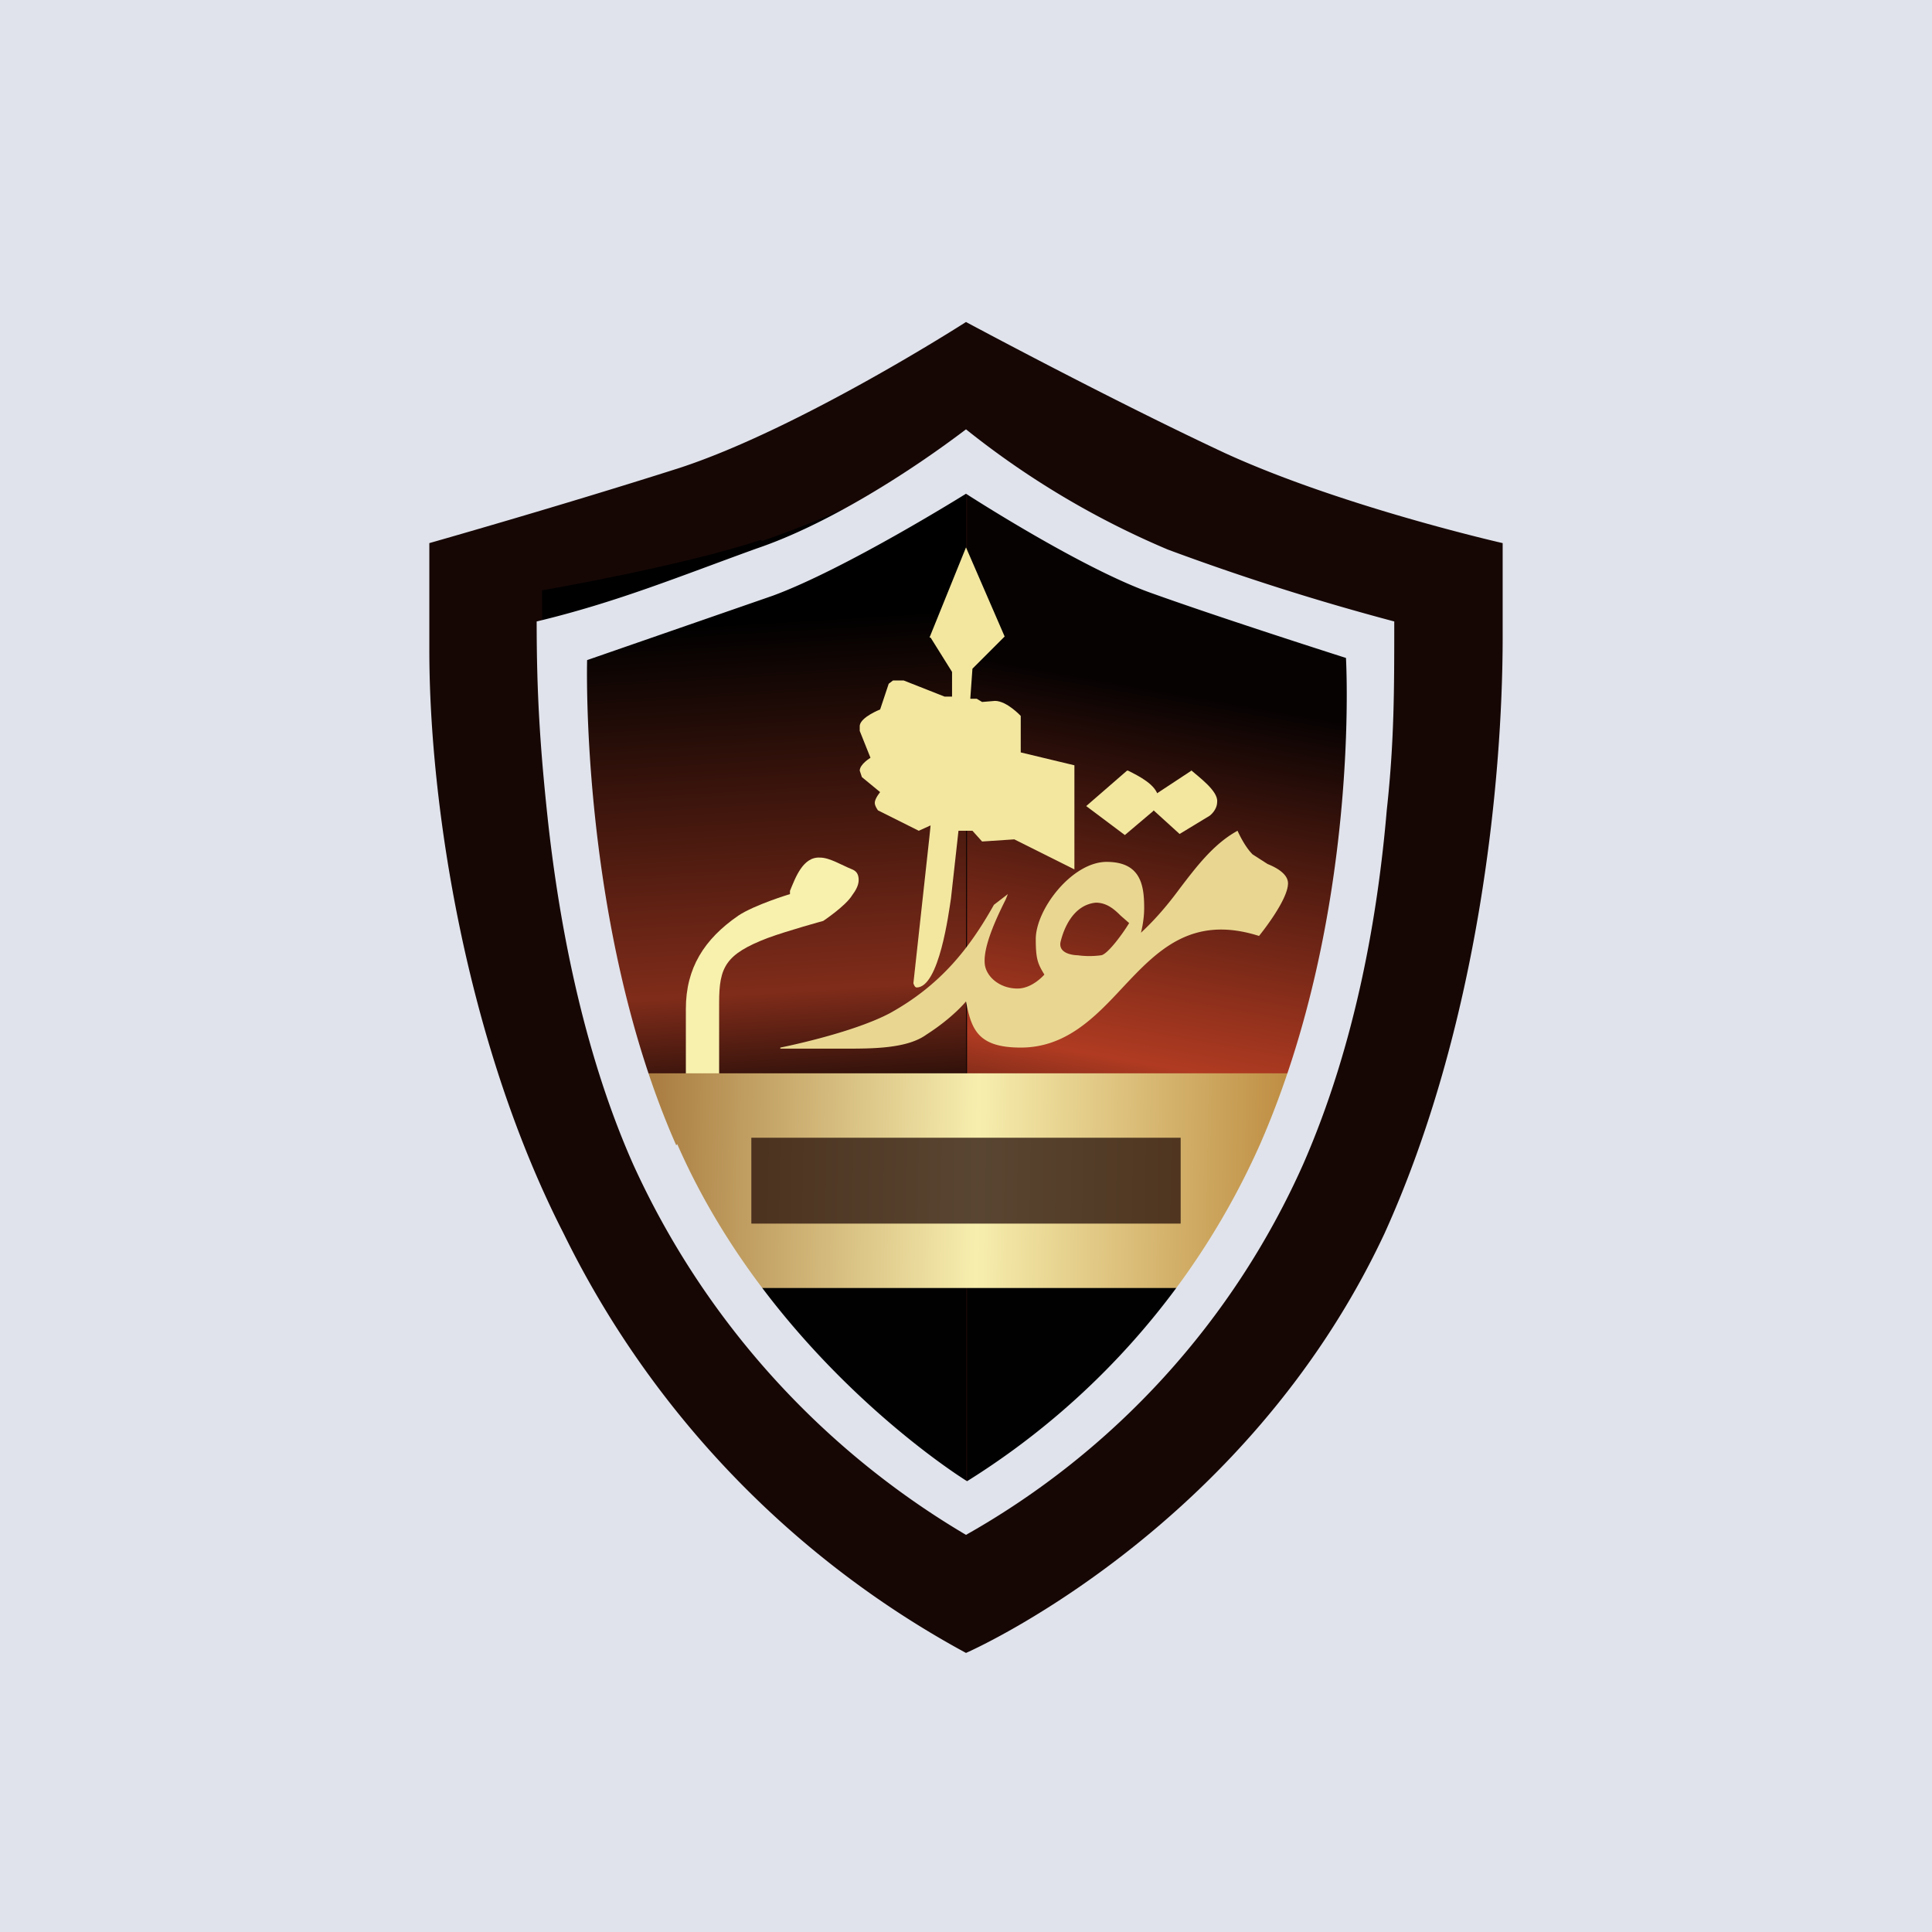 <!-- by TradingView --><svg width="18" height="18" viewBox="0 0 18 18" xmlns="http://www.w3.org/2000/svg"><path fill="#E0E3EB" d="M0 0h18v18H0z"/><path d="M9 3s-1.54.99-2.67 1.36c-1.13.36-2.33.7-2.33.7v1c0 1.43.34 3.65 1.25 5.43A8.89 8.89 0 0 0 9 15.4s2.6-1.13 3.9-3.91C13.77 9.57 14 7.3 14 5.93v-.87s-1.5-.34-2.59-.84C10.34 3.72 9 3 9 3Z" fill="#160705"/><path d="M7.1 5.04c.77-.26 1.9-.82 1.9-.82v9.99C5.48 12 5.05 8.89 5.05 5.5c0 0 1.28-.22 2.04-.47Z" fill="url(#aqejqoxb5)"/><path d="M10.88 5.3c.75.24 2 .46 2 .46.22 2.84-.7 6.77-3.87 8.45V4.5s1.11.54 1.87.8Z" fill="url(#bqejqoxb5)"/><path d="M6.7 10.26h-.31V9.4c0-.38.17-.65.49-.87.15-.1.48-.2.48-.2V8.3c.05-.12.12-.32.28-.31.09 0 .2.07.3.11.05.02.06.06.06.1 0 .05-.03.1-.06.14-.06.1-.27.24-.27.24s-.33.09-.52.16c-.39.15-.45.27-.45.6v.91Z" fill="#F7F1AD"/><path d="M5.71 10h6.6s-.12.41-.36.92l-.5 1.08H6.6l-.58-1.19c-.23-.46-.32-.81-.32-.81Z" fill="url(#cqejqoxb5)"/><path d="m11.1 7.18-.44.29.33.3.28-.17s.07-.05.07-.13c.01-.1-.17-.23-.25-.3Z" fill="#F3E7A0"/><path d="m10.5 7.18-.38.33.36.27.26-.22s.06-.06.05-.14c-.02-.11-.18-.19-.28-.24Z" fill="#F3E7A0"/><path fill-rule="evenodd" d="M7.27 9.76s.66-.13 1.02-.32c.47-.26.74-.6.97-1.01l.13-.1-.02.05c-.08.16-.23.47-.19.63.03.11.15.2.3.2.14 0 .25-.13.25-.13-.06-.1-.08-.14-.08-.33 0-.28.34-.72.66-.72s.35.22.35.43c0 .12-.03.23-.03.23.13-.12.25-.26.36-.41.16-.21.32-.42.54-.54 0 0 .06.14.14.22l.14.09c.1.04.19.1.19.18 0 .16-.27.49-.27.49-.63-.2-.95.14-1.27.48-.26.28-.53.56-.95.56-.4 0-.46-.17-.51-.43 0 0-.12.15-.37.31-.18.13-.5.13-.76.13H7.27Zm3.25-1.16c-.06.1-.2.29-.26.3a.81.81 0 0 1-.22 0s-.18 0-.16-.12c.03-.13.12-.35.33-.37.1 0 .17.06.23.12l.08.07Z" fill="#E9D791"/><path d="m8.67 5.94.2.32v.23H8.8l-.38-.15h-.1l-.04.03-.08.24s-.18.07-.19.15v.05l.1.25s-.1.06-.1.12l.02.06.17.14s-.05.06-.05.1c0 .03.03.07.03.07l.38.19.11-.05-.01.1-.15 1.37s.01.04.03.04c.21 0 .3-.7.32-.83l.07-.63h.13l.09.1.3-.02.56.28v-.97l-.5-.12v-.34s-.13-.14-.24-.14l-.12.01-.05-.03h-.06l.02-.28.3-.3L9 5.1l-.34.84Z" fill="#F3E7A0"/><path d="M5.9 10.85A7.72 7.72 0 0 0 9 14.3a7.44 7.44 0 0 0 3.14-3.45c.5-1.14.7-2.36.78-3.3.07-.64.07-1.12.07-1.76a23 23 0 0 1-2.11-.67A7.97 7.97 0 0 1 9 4c-.54.41-1.3.89-1.95 1.11-.72.26-1.3.5-2.05.68 0 .66.03 1.15.1 1.81.1.94.32 2.17.8 3.25Zm.4-.18c-.9-2.04-.83-4.52-.83-4.52l1.73-.6C7.88 5.3 9 4.6 9 4.6s1.08.7 1.74.93c.67.24 1.8.6 1.8.6s.14 2.38-.8 4.53a7.1 7.1 0 0 1-2.73 3.14s-1.81-1.11-2.7-3.14Z" fill="#E0E3EB"/><path opacity=".75" d="M7 10.6h4v.8H7v-.8Z" fill="#250E08"/><defs><linearGradient id="aqejqoxb5" x1="7.03" y1="4.68" x2="7.58" y2="13.79" gradientUnits="userSpaceOnUse"><stop offset=".12"/><stop offset=".5" stop-color="#802C1A"/><stop offset=".65" stop-color="#010101"/></linearGradient><linearGradient id="bqejqoxb5" x1="11.52" y1="4.78" x2="9.85" y2="14.26" gradientUnits="userSpaceOnUse"><stop offset=".18" stop-color="#060202"/><stop offset=".54" stop-color="#B03B22"/><stop offset=".71" stop-color="#010101"/></linearGradient><linearGradient id="cqejqoxb5" x1="5.71" y1="11.47" x2="13.07" y2="11.6" gradientUnits="userSpaceOnUse"><stop stop-color="#A17035"/><stop offset=".46" stop-color="#F7EEAE"/><stop offset=".95" stop-color="#B07528"/></linearGradient></defs></svg>